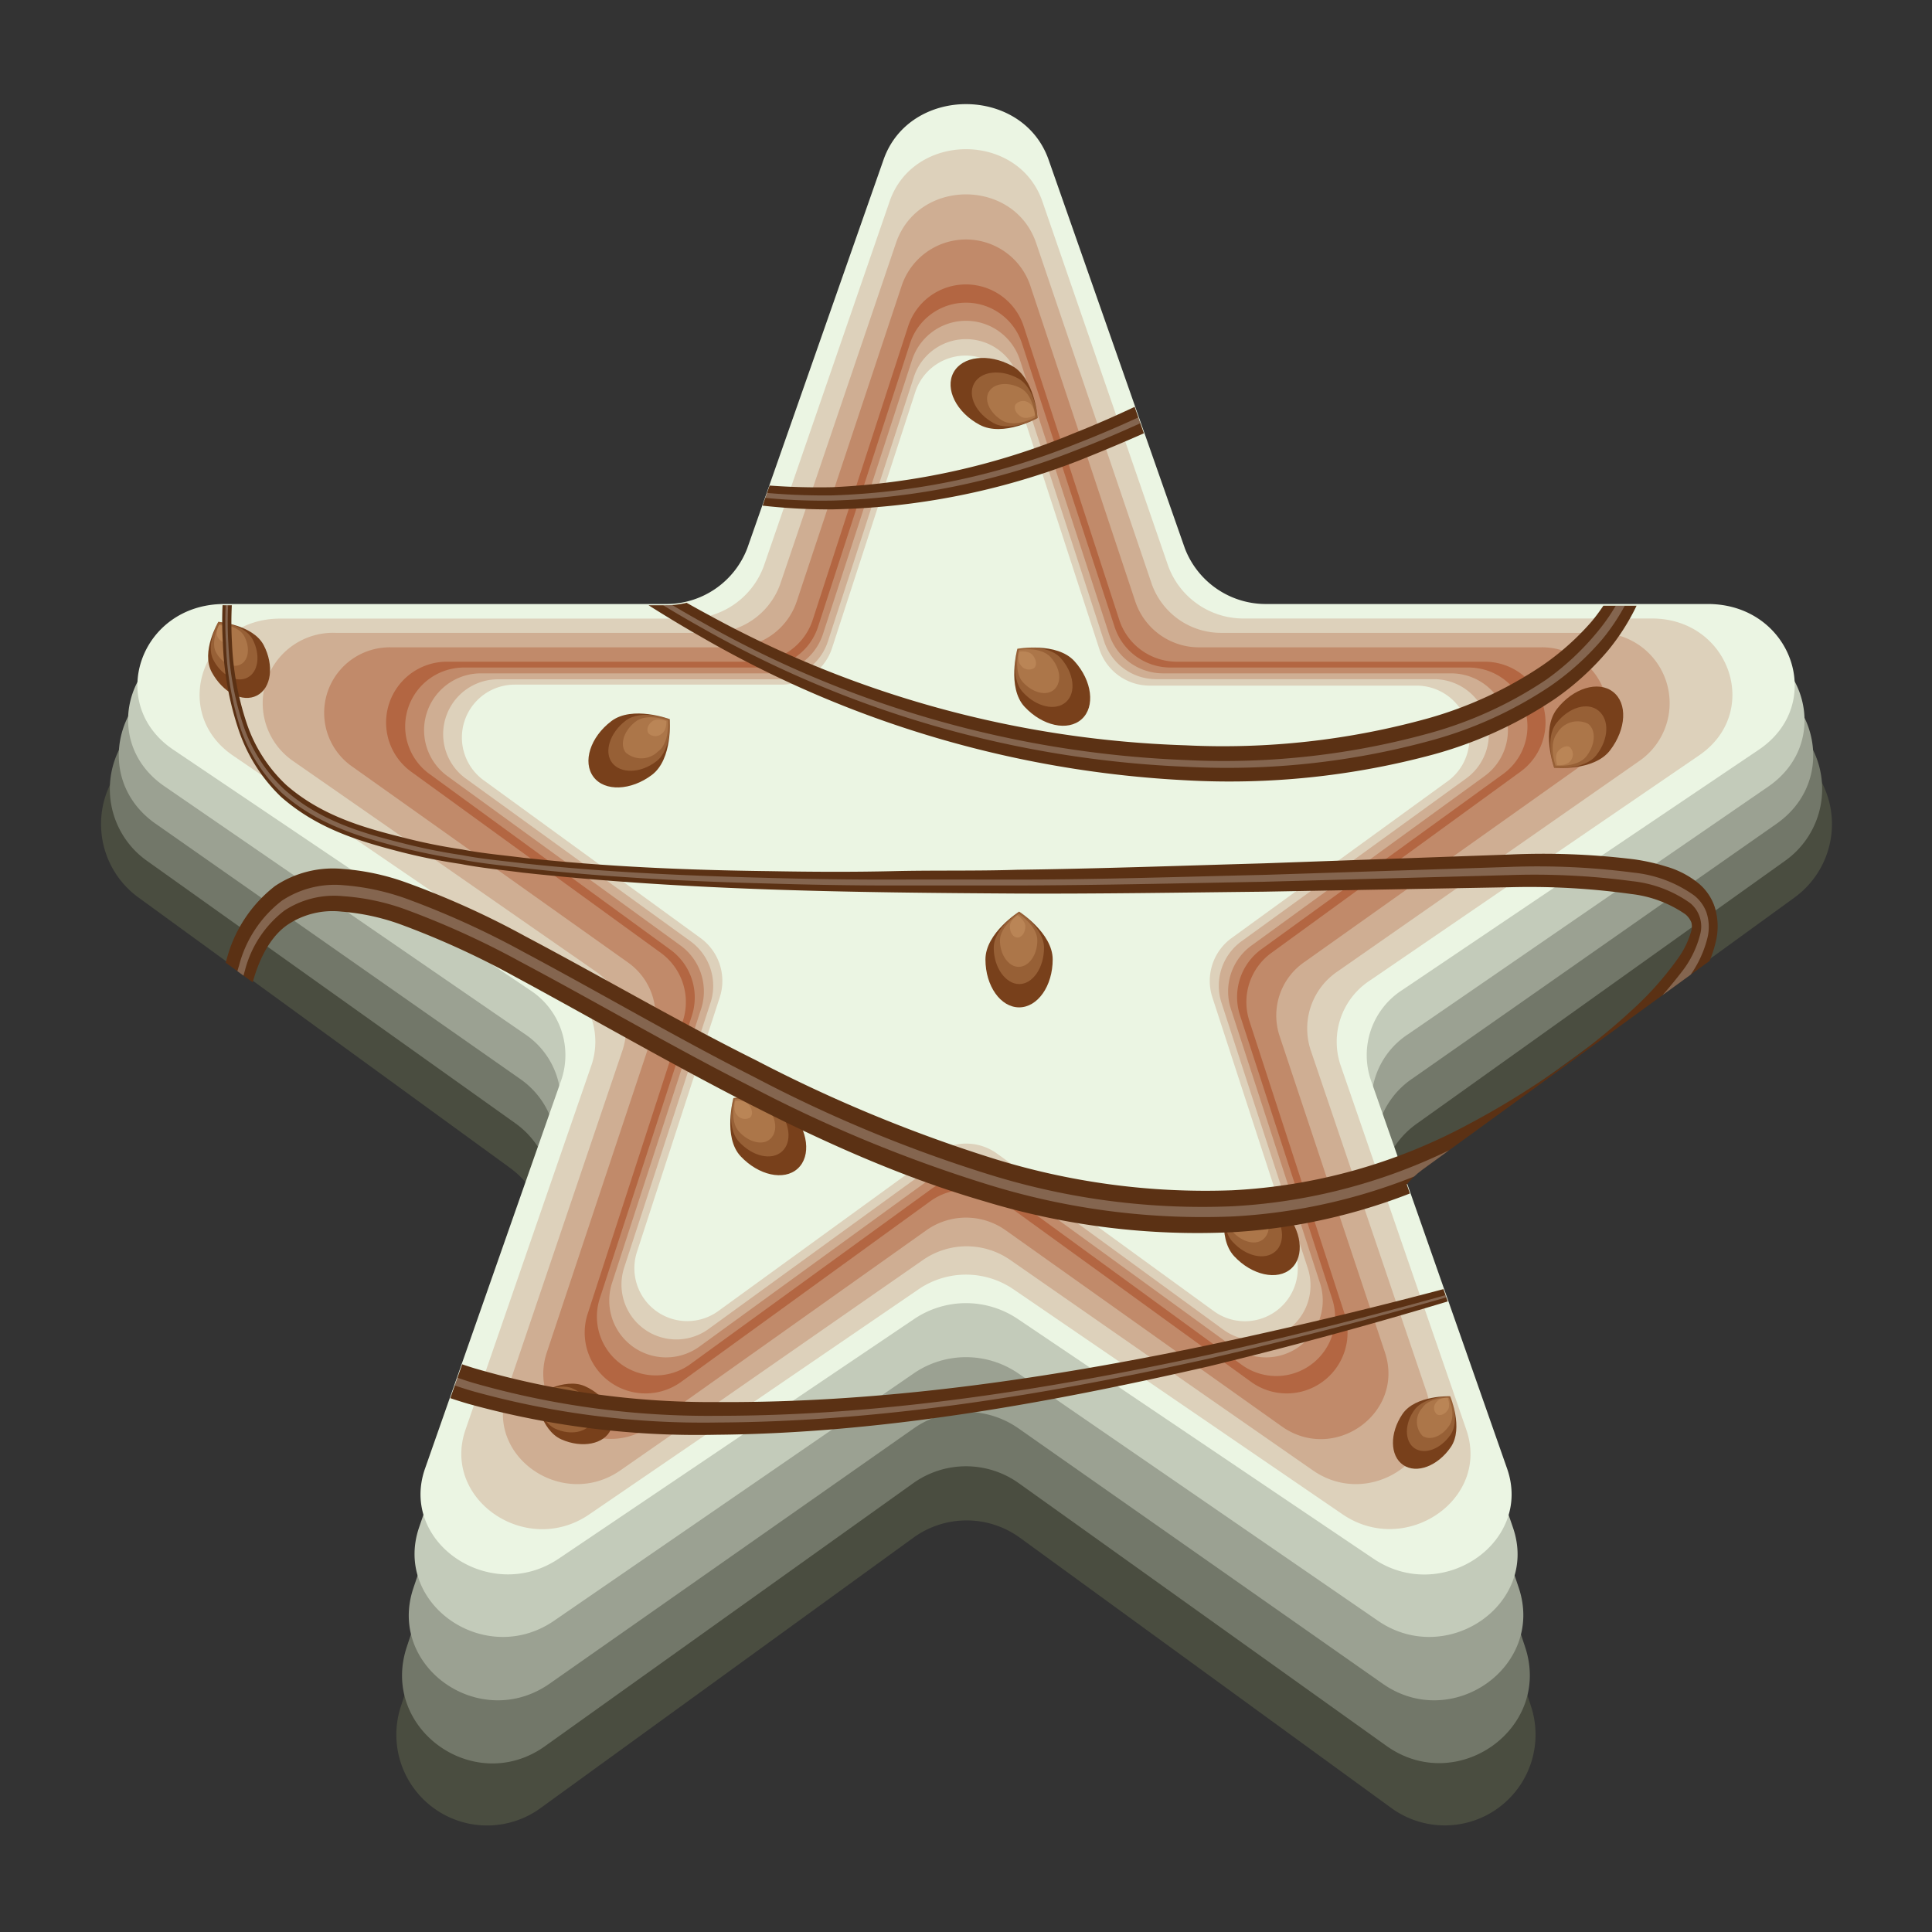 <svg viewBox="0 0 156 156" xmlns="http://www.w3.org/2000/svg" xmlns:xlink="http://www.w3.org/1999/xlink"><rect x="0" y="0" width="156" height="156" fill="#333333" stroke="none"/><clipPath id="a"><path d="m147.12 63.39a7.4 7.4 0 0 0 -.74-2.72 7 7 0 0 0 -.75-2.73 6.7 6.7 0 0 0 -.74-2.72 6.74 6.74 0 0 0 -7-6.31h-35.56a7 7 0 0 1 -6.67-4.5l-10.99-31.41c-2.1-6-11.24-6-13.34 0l-11 31.37a7 7 0 0 1 -6.67 4.5h-35.54a6.74 6.74 0 0 0 -7 6.31 6.7 6.7 0 0 0 -.74 2.72 7 7 0 0 0 -.75 2.73 7.4 7.4 0 0 0 -.74 2.72 7.23 7.23 0 0 0 2.25 9.22l30.04 21.88a6.84 6.84 0 0 1 1.23 1.17l-8.09 23.1a6 6 0 0 0 -.11 3.71l-.38 1.1a6.28 6.28 0 0 0 -.13 3.75l-.36 1.06a6.64 6.64 0 0 0 -.16 3.83l-.33 1a6.93 6.93 0 0 0 -.18 3.86l-.31.95a7.33 7.33 0 0 0 11.28 8.19l30.05-21.83a7.32 7.32 0 0 1 8.62 0l30.05 21.83a7.33 7.33 0 0 0 11.28-8.17l-.31-.95a6.93 6.93 0 0 0 -.18-3.86l-.33-1a6.64 6.64 0 0 0 -.16-3.83l-.36-1.06a6.28 6.28 0 0 0 -.13-3.75l-.38-1.1a6 6 0 0 0 -.11-3.71l-8.09-23.1a6.84 6.84 0 0 1 1.23-1.17l30.05-21.84a7.23 7.23 0 0 0 2.25-9.24z"/></clipPath><path d="m85 18.82 11.45 35.33a7.32 7.32 0 0 0 7 5.06h37.15a7.33 7.33 0 0 1 4.3 13.26l-30.08 21.83a7.34 7.34 0 0 0 -2.66 8.2l11.48 35.33a7.33 7.33 0 0 1 -11.28 8.17l-30-21.83a7.32 7.32 0 0 0 -8.62 0l-30.1 21.83a7.33 7.33 0 0 1 -11.28-8.19l11.48-35.31a7.34 7.34 0 0 0 -2.66-8.2l-30-21.83a7.33 7.33 0 0 1 4.3-13.26h37.1a7.32 7.32 0 0 0 7-5.06l11.42-35.33a7.33 7.33 0 0 1 14 0z" fill="#4a4d40"/><path d="m84.9 17.34 11.35 34.34a7.25 7.25 0 0 0 6.9 4.92h36.74a7.11 7.11 0 0 1 4.27 12.89l-29.73 21.22a7.05 7.05 0 0 0 -2.64 8l11.36 34.29c2.17 6.57-5.48 12-11.16 8l-29.73-21.24a7.33 7.33 0 0 0 -8.52 0l-29.74 21.24c-5.68 4.05-13.33-1.4-11.16-8l11.37-34.33a7.05 7.05 0 0 0 -2.64-8l-29.73-21.18a7.11 7.11 0 0 1 4.27-12.89h36.74a7.25 7.25 0 0 0 6.9-4.92l11.35-34.34a7.3 7.3 0 0 1 13.8 0z" fill="#727769"/><path d="m84.82 15.86 11.23 33.35a7.16 7.16 0 0 0 6.82 4.79h36.35c6.95 0 9.84 8.58 4.22 12.52l-29.44 20.6a6.78 6.78 0 0 0 -2.6 7.73l11.23 33.35c2.14 6.38-5.42 11.68-11 7.74l-29.4-20.61a7.37 7.37 0 0 0 -8.44 0l-29.4 20.61c-5.62 3.94-13.18-1.36-11-7.74l11.18-33.35a6.78 6.78 0 0 0 -2.57-7.73l-29.44-20.61c-5.62-3.94-2.73-12.51 4.22-12.51h36.35a7.16 7.16 0 0 0 6.87-4.79l11.18-33.35c2.15-6.37 11.49-6.37 13.64 0z" fill="#9ba192"/><path d="m84.75 14.38 11.1 32.36a7.07 7.07 0 0 0 6.75 4.64h36c6.87 0 9.73 8.32 4.17 12.14l-29.09 20a6.52 6.52 0 0 0 -2.62 7.48l11.11 32.36c2.12 6.18-5.36 11.33-10.92 7.5l-29.08-20a7.46 7.46 0 0 0 -8.34 0l-29.08 20c-5.56 3.83-13-1.32-10.92-7.5l11.11-32.36a6.52 6.52 0 0 0 -2.57-7.51l-29.09-20c-5.56-3.82-2.7-12.14 4.17-12.14h36a7.07 7.07 0 0 0 6.75-4.64l11.1-32.36c2.08-6.15 11.32-6.15 13.45.03z" fill="#c3cbba"/><path d="m84.67 12.9 11 31.37a7 7 0 0 0 6.67 4.5h35.55c6.79 0 9.62 8.07 4.12 11.77l-28.77 19.39a6.25 6.25 0 0 0 -2.55 7.28l11 31.37c2.1 6-5.3 11-10.8 7.27l-28.77-19.39a7.48 7.48 0 0 0 -8.24 0l-28.76 19.39c-5.5 3.71-12.9-1.28-10.8-7.27l11-31.37a6.25 6.25 0 0 0 -2.55-7.28l-28.77-19.39c-5.5-3.7-2.67-11.77 4.12-11.77h35.55a7 7 0 0 0 6.67-4.5l11-31.37c2.09-5.99 11.23-5.99 13.33 0z" fill="#ebf5e3"/><path d="m84.17 16.27 10.16 29.44a6.47 6.47 0 0 0 6.17 4.23h32.88c6.29 0 8.9 7.57 3.82 11.05l-26.6 18.19a5.91 5.91 0 0 0 -2.36 6.82l10.16 29.45c1.94 5.62-4.9 10.3-10 6.82l-26.59-18.18a6.79 6.79 0 0 0 -7.62 0l-26.61 18.19c-5.08 3.48-11.92-1.2-10-6.82l10.18-29.46a5.91 5.91 0 0 0 -2.36-6.83l-26.6-18.17c-5.08-3.48-2.47-11.05 3.82-11.05h32.88a6.47 6.47 0 0 0 6.17-4.23l10.16-29.45c1.94-5.63 10.4-5.63 12.34 0z" fill="#ddd1bb"/><path d="m83.67 19.64 9.33 27.52a5.94 5.94 0 0 0 5.67 3.94h30.21a5.68 5.68 0 0 1 3.51 10.33l-24.39 17.01a5.56 5.56 0 0 0 -2.16 6.38l9.33 27.52c1.79 5.25-4.5 9.63-9.17 6.38l-24.45-17a6.18 6.18 0 0 0 -7 0l-24.45 17c-4.67 3.25-11-1.13-9.17-6.38l9.33-27.52a5.56 5.56 0 0 0 -2.16-6.38l-24.45-17a5.68 5.68 0 0 1 3.46-10.34h30.21a5.94 5.94 0 0 0 5.68-3.94l9.34-27.52c1.77-5.26 9.55-5.26 11.33 0z" fill="#cfae93"/><path d="m83.17 23 8.51 25.6a5.43 5.43 0 0 0 5.17 3.67h27.55a5.29 5.29 0 0 1 3.2 9.6l-22.29 15.82a5.24 5.24 0 0 0 -2 5.93l8.52 25.59c1.62 4.9-4.11 9-8.37 5.94l-22.27-15.82a5.53 5.53 0 0 0 -6.38 0l-22.29 15.82c-4.26 3-10-1-8.37-5.94l8.52-25.59a5.24 5.24 0 0 0 -2-5.93l-22.27-15.82a5.29 5.29 0 0 1 3.2-9.6h27.55a5.43 5.43 0 0 0 5.17-3.67l8.51-25.6a5.48 5.48 0 0 1 10.34 0z" fill="#c18a6a"/><path d="m82.67 26.38 7.69 23.62a4.9 4.9 0 0 0 4.64 3.43h24.88a4.91 4.91 0 0 1 2.88 8.89l-20.1 14.62a4.91 4.91 0 0 0 -1.78 5.49l7.69 23.66a4.91 4.91 0 0 1 -7.55 5.49l-20.13-14.58a4.92 4.92 0 0 0 -5.78 0l-20.11 14.58a4.91 4.91 0 0 1 -7.55-5.49l7.69-23.66a4.91 4.91 0 0 0 -1.78-5.49l-20.15-14.62a4.91 4.91 0 0 1 2.88-8.89h24.91a4.9 4.9 0 0 0 4.64-3.43l7.69-23.66a4.91 4.91 0 0 1 9.34.04z" fill="#b36642"/><path d="m82.52 27.73 7.48 22.89a4.75 4.75 0 0 0 4.52 3.28h24.07a4.75 4.75 0 0 1 2.79 8.59l-19.52 14.15a4.77 4.77 0 0 0 -1.73 5.36l7.44 22.89a4.75 4.75 0 0 1 -7.31 5.31l-19.47-14.2a4.74 4.74 0 0 0 -5.58 0l-19.47 14.15a4.75 4.75 0 0 1 -7.31-5.31l7.44-22.84a4.77 4.77 0 0 0 -1.73-5.31l-19.47-14.2a4.75 4.75 0 0 1 2.79-8.59h24.07a4.75 4.75 0 0 0 4.52-3.28l7.43-22.89a4.75 4.75 0 0 1 9.04 0z" fill="#c18a6a"/><path d="m82.36 29.08 7.19 22.12a4.6 4.6 0 0 0 4.37 3.17h23.25a4.59 4.59 0 0 1 2.7 8.3l-18.81 13.67a4.58 4.58 0 0 0 -1.67 5.13l7.19 22.12a4.59 4.59 0 0 1 -7.07 5.13l-18.81-13.67a4.59 4.59 0 0 0 -5.4 0l-18.81 13.67a4.59 4.59 0 0 1 -7.07-5.13l7.19-22.12a4.58 4.58 0 0 0 -1.67-5.13l-18.81-13.67a4.59 4.59 0 0 1 2.7-8.3h23.25a4.6 4.6 0 0 0 4.37-3.17l7.19-22.12a4.58 4.58 0 0 1 8.72 0z" fill="#cfae93"/><path d="m82.21 30.43 6.94 21.35a4.43 4.43 0 0 0 4.21 3.06h22.45a4.43 4.43 0 0 1 2.6 8l-18.16 13.16a4.44 4.44 0 0 0 -1.61 5l6.94 21.35a4.43 4.43 0 0 1 -6.82 5l-18.16-13.25a4.41 4.41 0 0 0 -5.2 0l-18.16 13.19a4.43 4.43 0 0 1 -6.82-5l6.94-21.29a4.44 4.44 0 0 0 -1.61-5l-18.16-13.15a4.43 4.43 0 0 1 2.6-8h22.45a4.43 4.43 0 0 0 4.21-3.06l6.94-21.35a4.43 4.43 0 0 1 8.42-.01z" fill="#ddd1bb"/><path d="m82.06 31.78 6.69 20.58a4.28 4.28 0 0 0 4 3h21.64a4.27 4.27 0 0 1 2.61 7.64l-17.55 12.74a4.28 4.28 0 0 0 -1.56 4.78l6.69 20.57a4.27 4.27 0 0 1 -6.58 4.77l-17.49-12.71a4.26 4.26 0 0 0 -5 0l-17.51 12.71a4.27 4.27 0 0 1 -6.57-4.77l6.69-20.57a4.28 4.28 0 0 0 -1.56-4.78l-17.51-12.74a4.27 4.27 0 0 1 2.51-7.72h21.64a4.28 4.28 0 0 0 4-3l6.69-20.58a4.27 4.27 0 0 1 8.17.08z" fill="#ebf5e3"/><path d="m85 77.47c0 2.14-1.21 3.87-2.71 3.87s-2.72-1.73-2.72-3.87 2.72-3.86 2.72-3.86 2.71 1.73 2.71 3.86z" fill="#78401b"/><g fill="#d9a273"><path d="m84.3 76.53c0 1.62-.92 2.93-2 2.93s-2.06-1.31-2.06-2.93 2.06-2.92 2.06-2.92 2 1.31 2 2.92z" opacity=".32"/><path d="m83.76 75.93c0 1.18-.68 2.14-1.51 2.14s-1.51-1-1.51-2.14 1.51-2.15 1.51-2.15 1.51.96 1.51 2.15z" opacity=".32"/><path d="m82.79 74.8c0 .5-.28.9-.63.9s-.62-.4-.62-.9.62-.89.62-.89.63.4.63.89z" opacity=".32"/></g><path d="m52.64 62.57c-1.7 1.28-3.82 1.36-4.72.16s-.26-3.21 1.44-4.5 4.72-.16 4.72-.16.26 3.21-1.44 4.5z" fill="#78401b"/><path d="m53 61.47c-1.29 1-2.89 1-3.57.13s-.2-2.43 1.09-3.41 3.57-.12 3.57-.12.19 2.43-1.09 3.4z" fill="#d9a273" opacity=".32"/><path d="m53.14 60.67a1.92 1.92 0 0 1 -2.62.09c-.5-.66-.14-1.78.81-2.5s2.61-.09 2.61-.09.15 1.83-.8 2.5z" fill="#d9a273" opacity=".32"/><path d="m53.46 59.22a.79.79 0 0 1 -1.09 0c-.21-.28-.06-.74.33-1s1.1 0 1.1 0 .06.7-.34 1z" fill="#d9a273" opacity=".32"/><path d="m79.1 34.3c-1.88-1-2.82-2.9-2.11-4.22s2.81-1.57 4.69-.56 2.11 4.23 2.11 4.23-2.79 1.57-4.69.55z" fill="#78401b"/><path d="m80.24 34.17c-1.42-.77-2.13-2.2-1.59-3.2s2.13-1.19 3.55-.42 1.59 3.2 1.59 3.2-2.13 1.18-3.55.42z" fill="#d9a273" opacity=".32"/><path d="m81 34c-1-.56-1.57-1.61-1.17-2.34s1.56-.87 2.6-.31 1.17 2.35 1.17 2.35-1.52.84-2.6.3z" fill="#d9a273" opacity=".32"/><path d="m82.48 33.66c-.43-.23-.65-.67-.48-1a.8.8 0 0 1 1.08-.13c.44.24.49 1 .49 1s-.65.37-1.09.13z" fill="#d9a273" opacity=".32"/><path d="m125.72 57.24c1.31-1.68 3.33-2.3 4.52-1.38s1.08 3-.23 4.72-4.52 1.42-4.52 1.42-1.08-3.08.23-4.76z" fill="#78401b"/><path d="m125.67 58.39c1-1.28 2.52-1.74 3.41-1s.82 2.3-.17 3.57-3.42 1.04-3.42 1.04-.81-2.34.18-3.61z" fill="#d9a273" opacity=".32"/><path d="m125.73 59.2a1.91 1.91 0 0 1 2.5-.76c.66.51.6 1.68-.13 2.62s-2.5.76-2.5.76-.6-1.68.13-2.62z" fill="#d9a273" opacity=".32"/><path d="m125.79 60.68c.31-.39.78-.53 1-.32a.82.82 0 0 1 0 1.1c-.31.39-1.05.32-1.05.32s-.25-.71.05-1.1z" fill="#d9a273" opacity=".32"/><path d="m47.23 111.93c1.68.75 2.61 2.32 2.09 3.5s-2.32 1.54-4 .79-2.09-3.51-2.09-3.51 2.31-1.53 4-.78z" fill="#78401b"/><path d="m46.25 112.12c1.27.57 2 1.76 1.58 2.65s-1.75 1.16-3 .59-1.58-2.65-1.58-2.65 1.75-1.16 3-.59z" fill="#d9a273" opacity=".32"/><path d="m45.58 112.34c.93.42 1.45 1.29 1.16 1.94s-1.29.85-2.22.44-1.16-2-1.16-2 1.29-.8 2.22-.38z" fill="#d9a273" opacity=".32"/><path d="m44.35 112.7c.39.18.61.54.49.81s-.54.36-.93.19-.48-.82-.48-.82.57-.35.92-.18z" fill="#d9a273" opacity=".32"/><path d="m86.76 53.39c1.43 1.58 1.69 3.68.58 4.68s-3.17.55-4.61-1-.58-4.68-.58-4.68 3.17-.58 4.61 1z" fill="#78401b"/><path d="m85.64 53.13c1.08 1.2 1.28 2.79.44 3.55s-2.4.41-3.49-.79-.44-3.54-.44-3.54 2.4-.41 3.49.78z" fill="#d9a273" opacity=".32"/><path d="m84.82 53.05c.8.88.94 2 .33 2.6s-1.77.3-2.56-.57-.32-2.61-.32-2.61 1.73-.3 2.55.58z" fill="#d9a273" opacity=".32"/><path d="m83.35 52.86c.34.37.4.86.14 1.09a.8.8 0 0 1 -1.07-.24c-.33-.37-.13-1.09-.13-1.09s.71-.12 1.06.24z" fill="#d9a273" opacity=".32"/><path d="m103.68 97.75c1.43 1.58 1.69 3.68.58 4.68s-3.18.54-4.61-1-.58-4.68-.58-4.68 3.17-.58 4.61 1z" fill="#78401b"/><path d="m102.55 97.49c1.09 1.2 1.29 2.79.44 3.55s-2.4.41-3.48-.79-.44-3.54-.44-3.54 2.4-.41 3.48.78z" fill="#d9a273" opacity=".32"/><path d="m101.74 97.41c.8.88.94 2 .32 2.6s-1.76.3-2.55-.57-.33-2.61-.33-2.61 1.82-.3 2.56.58z" fill="#d9a273" opacity=".32"/><path d="m100.27 97.22a.67.67 0 1 1 -.93.85 1.39 1.39 0 0 1 -.14-1.07s.74-.14 1.07.22z" fill="#d9a273" opacity=".32"/><path d="m63.83 89.67c1.43 1.58 1.69 3.68.58 4.69s-3.17.54-4.61-1-.58-4.69-.58-4.69 3.17-.58 4.61 1z" fill="#78401b"/><path d="m62.71 89.42c1.08 1.2 1.28 2.78.44 3.55s-2.4.41-3.49-.79-.44-3.55-.44-3.55 2.4-.41 3.49.79z" fill="#d9a273" opacity=".32"/><path d="m61.89 89.34c.8.88.94 2 .33 2.6s-1.77.3-2.56-.58-.32-2.6-.32-2.6 1.76-.3 2.55.58z" fill="#d9a273" opacity=".32"/><path d="m60.42 89.15c.34.37.4.85.14 1.09a.81.81 0 0 1 -1.07-.24c-.33-.37-.13-1.09-.13-1.09s.73-.13 1.06.24z" fill="#d9a273" opacity=".32"/><path d="m117.15 116.84c-1.05 1.54-2.77 2.19-3.85 1.45s-1.1-2.57-.06-4.11 3.85-1.44 3.85-1.44 1.1 2.57.06 4.1z" fill="#78401b"/><path d="m117.13 115.84c-.79 1.16-2.09 1.65-2.91 1.1s-.83-2 0-3.11 2.91-1.09 2.91-1.09.79 1.94 0 3.1z" fill="#d9a273" opacity=".32"/><path d="m117 115.14c-.58.85-1.54 1.21-2.14.8a1.66 1.66 0 0 1 0-2.28c.58-.85 2.13-.8 2.13-.8s.63 1.43.01 2.28z" fill="#d9a273" opacity=".32"/><path d="m116.9 113.86c-.24.35-.64.5-.89.33a.69.69 0 0 1 0-1c.24-.35.89-.33.89-.33s.24.64 0 1z" fill="#d9a273" opacity=".32"/><path d="m21.29 52.09c.86 1.64.62 3.47-.54 4.07s-2.75-.23-3.65-1.88.53-4.07.53-4.07 2.79.23 3.66 1.88z" fill="#78401b"/><path d="m20.4 51.63c.65 1.24.47 2.62-.41 3.08s-2.11-.17-2.76-1.42.4-3.08.4-3.08 2.11.18 2.77 1.42z" fill="#d9a273" opacity=".32"/><path d="m19.73 51.38c.48.92.35 1.93-.3 2.27s-1.55-.13-2-1 .29-2.26.29-2.26 1.53.08 2.01.99z" fill="#d9a273" opacity=".32"/><path d="m18.53 50.91c.2.38.15.8-.12.94s-.65-.05-.85-.44.13-.94.13-.94.64.05.84.44z" fill="#d9a273" opacity=".32"/><g clip-path="url(#a)"><path d="m29.15 25.91a74.72 74.72 0 0 0 18.48 10.17 53.68 53.68 0 0 0 19.58 3.26 57.57 57.57 0 0 0 19.46-4.34c6.35-2.5 12.48-6 18.7-9.36a72.39 72.39 0 0 1 9.55-4.53 19.39 19.39 0 0 1 5.08-1.11 10 10 0 0 1 5.29 1c3.48 1.76 6 5.94 7.4 10.51a26.87 26.87 0 0 1 .44 14.87 17.86 17.86 0 0 1 -3.27 6.12 21.87 21.87 0 0 1 -4.41 4 33.49 33.49 0 0 1 -9.71 4.42 63.12 63.12 0 0 1 -20.06 2.08 86.9 86.9 0 0 1 -39.09-11.59c-6.2-3.52-12.13-7.88-18.07-12-3-2-6-4-9.17-5a6.24 6.24 0 0 0 -4.67.29 9 9 0 0 0 -3.59 4.18 28.14 28.14 0 0 0 -2.36 13 23.31 23.31 0 0 0 1.21 6.58 12.11 12.11 0 0 0 3.18 4.93c2.76 2.41 6.07 3.4 9.29 4.2a46.35 46.35 0 0 0 4.91 1c1.64.32 3.29.46 4.94.67 6.61.72 13.25 1 19.88 1.08 3.32.06 6.64.08 10 0s6.63 0 10-.11c6.64-.09 13.28-.33 19.92-.52l19.83-.71a59.9 59.9 0 0 1 10.08.39 16.33 16.33 0 0 1 2.57.58 7.32 7.32 0 0 1 2.64 1.38 4.25 4.25 0 0 1 1.25 1.81 5.25 5.25 0 0 1 .14 2.76 10.18 10.18 0 0 1 -1.57 3.58 38.26 38.26 0 0 1 -8.41 8.33 70 70 0 0 1 -9.19 5.94 46.85 46.85 0 0 1 -19.81 5.72 59 59 0 0 1 -20.1-2.49c-13.21-3.83-25.56-11.47-37.89-18.13a67.49 67.49 0 0 0 -9.34-4.26 18 18 0 0 0 -4.67-1 6.54 6.54 0 0 0 -4.28 1c-2.52 1.64-3.62 6.07-3.59 10.36a35.56 35.56 0 0 0 .62 6.52 26.24 26.24 0 0 0 1.82 6 21.28 21.28 0 0 0 7 8.52 32.31 32.31 0 0 0 9.14 4.47 68.07 68.07 0 0 0 19.57 2.73c13.21.08 26.44-1.84 39.56-4.57a386.28 386.28 0 0 0 39.16-10.44v.33a363.16 363.16 0 0 1 -39 11.8c-13.12 3-26.38 5.4-39.75 5.52a69.26 69.26 0 0 1 -20-2.49 33.64 33.64 0 0 1 -9.68-4.58 23.81 23.81 0 0 1 -8-9.52 30.81 30.81 0 0 1 -2.16-6.88 37.77 37.77 0 0 1 -.69-7.38 25.33 25.33 0 0 1 1-7.57 11 11 0 0 1 3.9-5.89 8.42 8.42 0 0 1 5.44-1.38 19.16 19.16 0 0 1 5.15 1.1 68.13 68.13 0 0 1 9.63 4.35c6.26 3.31 12.38 6.9 18.61 10a117.48 117.48 0 0 0 18.96 7.87 57.64 57.64 0 0 0 19.49 2.63 45 45 0 0 0 19.1-5.34 66.87 66.87 0 0 0 8.94-5.69 51.23 51.23 0 0 0 4.21-3.49 25.72 25.72 0 0 0 3.71-4.15 7.1 7.1 0 0 0 1.12-2.29 1.36 1.36 0 0 0 0-.67 1.68 1.68 0 0 0 -.49-.66 9.59 9.59 0 0 0 -4.35-1.63 59.41 59.41 0 0 0 -9.83-.55l-19.9.36c-6.65.07-13.29.18-19.94.15-13.29-.08-26.59-.24-39.87-1.69-1.65-.22-3.31-.37-5-.7a47.83 47.83 0 0 1 -4.95-1c-3.26-.85-6.62-1.84-9.55-4.42a13.41 13.41 0 0 1 -3.4-5.34 24.61 24.61 0 0 1 -1.29-7 29.69 29.69 0 0 1 2.45-13.79 10.06 10.06 0 0 1 4-4.66 6.91 6.91 0 0 1 5.15-.4c3.36.95 6.4 3 9.43 4.95 6 4 11.95 8.2 18.13 11.52a85.71 85.71 0 0 0 38.57 10.56 61.87 61.87 0 0 0 19.59-2.18 32 32 0 0 0 9.19-4.25 21.06 21.06 0 0 0 4-3.56 14.58 14.58 0 0 0 2.72-5 22.9 22.9 0 0 0 -.38-12.56c-1.18-4-3.36-7.56-6.19-9s-6.12-.9-9.24.17a72.08 72.08 0 0 0 -9.42 4.32 150.72 150.72 0 0 1 -18.94 9.09 58 58 0 0 1 -19.85 3.92c-13.43.08-26.64-5.61-38.21-14.92z" fill="#5b3114"/><path d="m29.11 26a73.23 73.23 0 0 0 18.43 10.5 53.35 53.35 0 0 0 19.68 3.5 57.44 57.44 0 0 0 19.61-4.14c6.4-2.46 12.59-5.89 18.79-9.25a74 74 0 0 1 9.47-4.47c3.21-1.1 6.71-1.81 10-.18s5.65 5.56 6.94 9.93a25.32 25.32 0 0 1 .42 14 16.71 16.71 0 0 1 -3.05 5.7 21.67 21.67 0 0 1 -4.25 3.83 32.73 32.73 0 0 1 -9.52 4.35 62.39 62.39 0 0 1 -19.93 2.14 86.24 86.24 0 0 1 -38.93-11.16c-6.19-3.44-12.12-7.75-18.1-11.81-3-2-6-4-9.26-5a6.54 6.54 0 0 0 -4.84.32 9.47 9.47 0 0 0 -3.73 4.35 28.89 28.89 0 0 0 -2.4 13.39 23.89 23.89 0 0 0 1.26 6.72 12.59 12.59 0 0 0 3.3 5.06c2.82 2.47 6.15 3.46 9.39 4.27a46.79 46.79 0 0 0 4.93 1c1.64.32 3.3.46 5 .67 6.62.72 13.26 1 19.9 1.17 3.32.09 6.64.14 10 .13s6.64 0 10 0c6.64 0 13.28-.23 19.92-.38l19.76-.64a59.58 59.58 0 0 1 10 .46 10.17 10.17 0 0 1 4.89 1.84 3.1 3.1 0 0 1 1 1.38 3.71 3.71 0 0 1 .09 2 8.92 8.92 0 0 1 -1.41 3.08 37.57 37.57 0 0 1 -8.23 8.07 69.68 69.68 0 0 1 -9.1 5.84 46.16 46.16 0 0 1 -19.53 5.55 58.52 58.52 0 0 1 -19.86-2.58 113.16 113.16 0 0 1 -19.15-7.92c-6.26-3.17-12.4-6.78-18.61-10.08a68.55 68.55 0 0 0 -9.45-4.28 18.55 18.55 0 0 0 -4.86-1 7.31 7.31 0 0 0 -4.71 1.16 8.88 8.88 0 0 0 -3.19 4.83 22.46 22.46 0 0 0 -.9 6.7 35.51 35.51 0 0 0 .66 6.85 27.79 27.79 0 0 0 1.95 6.33 22.17 22.17 0 0 0 7.38 8.9 33 33 0 0 0 9.34 4.53 68.85 68.85 0 0 0 19.75 2.66c13.28 0 26.52-2.09 39.64-4.93a373.93 373.93 0 0 0 39.07-11v.08a376.91 376.91 0 0 1 -39.05 11.23c-13.12 2.91-26.36 5.1-39.67 5.16a69.2 69.2 0 0 1 -19.85-2.55 33 33 0 0 1 -9.48-4.54 22.68 22.68 0 0 1 -7.62-9.19 28.32 28.32 0 0 1 -2-6.54 35.25 35.25 0 0 1 -.7-7.07 23.34 23.34 0 0 1 1-7 9.69 9.69 0 0 1 3.47-5.25 7.74 7.74 0 0 1 5-1.24 19.19 19.19 0 0 1 5 1.07 69.08 69.08 0 0 1 9.51 4.32c6.23 3.32 12.36 6.93 18.61 10.09a112.05 112.05 0 0 0 19.06 7.9 57.84 57.84 0 0 0 19.58 2.54 45.64 45.64 0 0 0 19.36-5.49 69.33 69.33 0 0 0 9-5.79 37.84 37.84 0 0 0 8.1-7.91 8.23 8.23 0 0 0 1.29-2.76 2.44 2.44 0 0 0 -.82-2.54 9.86 9.86 0 0 0 -4.67-1.76 59.8 59.8 0 0 0 -9.92-.49l-19.87.54c-6.65.12-13.29.28-19.93.3-3.32 0-6.64 0-10 0s-6.64-.06-10-.16c-6.64-.17-13.29-.51-19.91-1.26-1.66-.21-3.31-.36-5-.69a50.36 50.36 0 0 1 -4.94-1c-3.25-.83-6.59-1.83-9.45-4.35a13 13 0 0 1 -3.34-5.2 24.31 24.31 0 0 1 -1.18-6.84 29 29 0 0 1 2.41-13.53 9.79 9.79 0 0 1 3.82-4.47 6.73 6.73 0 0 1 5-.36c3.29 1 6.33 3 9.34 5 6 4.07 11.91 8.32 18.1 11.73a86.07 86.07 0 0 0 38.81 11 62.24 62.24 0 0 0 19.77-2.19 32.31 32.31 0 0 0 9.38-4.32 21.58 21.58 0 0 0 4.12-3.86 15.82 15.82 0 0 0 2.93-5.41 24.48 24.48 0 0 0 -.4-13.44c-1.25-4.24-3.57-8-6.65-9.58s-6.5-.92-9.68.17a71.12 71.12 0 0 0 -9.43 4.41c-6.21 3.33-12.42 6.75-18.85 9.19a57.85 57.85 0 0 1 -19.7 4.08c-13.35.23-26.53-5.27-38.14-14.35z" fill="#fff" opacity=".25"/></g></svg>